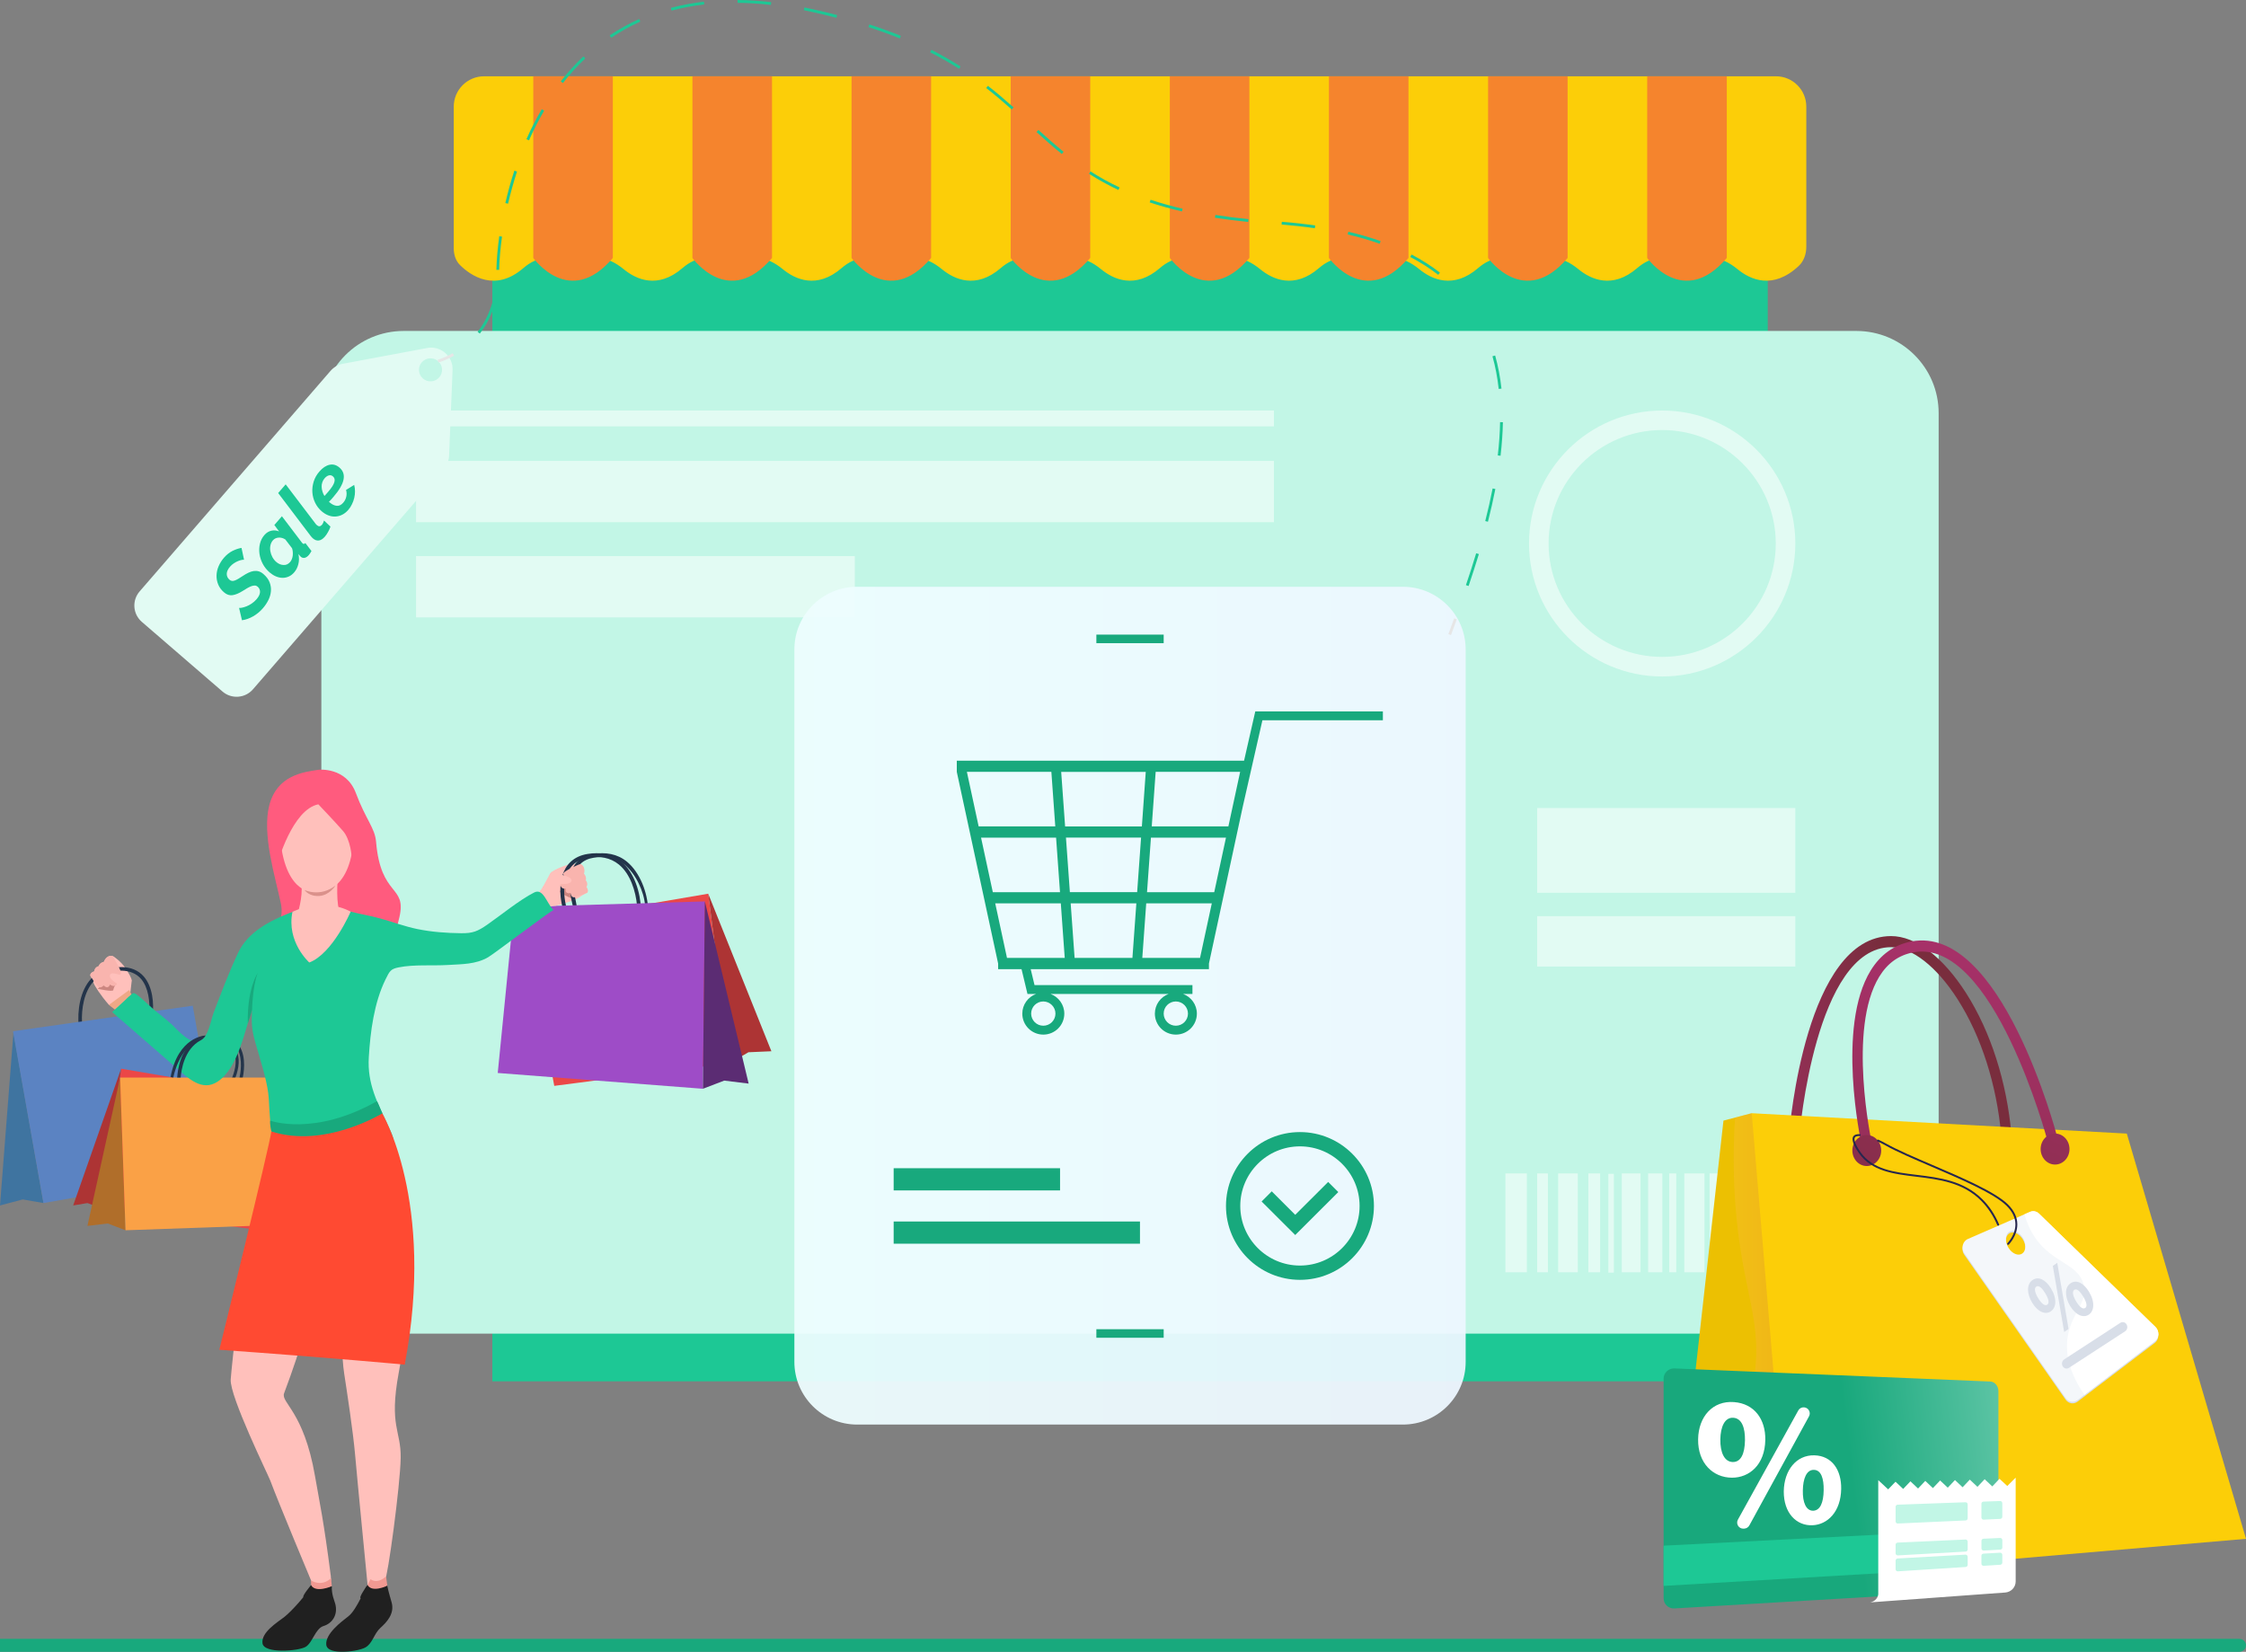 <svg width="518" height="381" viewBox="0 0 518 381" fill="none" xmlns="http://www.w3.org/2000/svg">
<rect x="0" y="0" width="518" height="381" fill="#808080" stroke="none"/>
<g clip-path="url(#clip0_984_6385)">
<path d="M407.7 35.763H113.549V318.606H407.7V35.763Z" fill="#1DC895"/>
<path d="M-3 379.5C-3 380.326 -2.298 381 -1.42 381H516.42C517.29 381 518 380.333 518 379.5C518 378.674 517.298 378 516.42 378H-1.42C-2.298 378 -3 378.674 -3 379.5Z" fill="#18A97D"/>
<path d="M428.137 307.608H93.102C82.616 307.608 74.114 299.116 74.114 288.653V95.301C74.114 84.828 82.616 76.336 93.102 76.336H428.137C438.623 76.336 447.116 84.828 447.116 95.301V288.653C447.125 299.116 438.623 307.608 428.137 307.608Z" fill="#C2F6E6"/>
<path d="M383.352 156.034C366.416 156.034 352.642 142.276 352.642 125.361C352.642 108.446 366.416 94.689 383.352 94.689C400.287 94.689 414.061 108.446 414.061 125.361C414.061 142.267 400.287 156.034 383.352 156.034ZM383.352 99.187C368.906 99.187 357.156 110.924 357.156 125.352C357.156 139.779 368.906 151.516 383.352 151.516C397.797 151.516 409.548 139.779 409.548 125.352C409.538 110.924 397.787 99.187 383.352 99.187Z" fill="#E2FBF3"/>
<path d="M293.81 106.309H95.952V120.445H293.81V106.309Z" fill="#E2FBF3"/>
<path d="M293.81 94.679H95.952V98.342H293.81V94.679Z" fill="#E2FBF3"/>
<path d="M197.148 128.266H95.952V142.403H197.148V128.266Z" fill="#E2FBF3"/>
<path opacity="0.95" d="M323.547 328.584H197.692C189.696 328.584 183.208 322.104 183.208 314.117V149.806C183.208 141.81 189.696 135.339 197.692 135.339H323.547C331.543 135.339 338.031 141.82 338.031 149.806V314.117C338.041 322.104 331.553 328.584 323.547 328.584Z" fill="url(#paint0_linear_984_6385)"/>
<path d="M299.812 295.201C290.405 295.201 282.75 287.555 282.75 278.16C282.75 268.765 290.405 261.118 299.812 261.118C309.218 261.118 316.874 268.765 316.874 278.16C316.874 287.555 309.218 295.201 299.812 295.201ZM299.812 264.412C292.224 264.412 286.047 270.581 286.047 278.16C286.047 285.738 292.224 291.907 299.812 291.907C307.399 291.907 313.566 285.738 313.566 278.16C313.566 270.581 307.399 264.412 299.812 264.412Z" fill="#18A97D"/>
<path d="M298.722 284.863L290.969 277.13L293.304 274.788L298.722 280.2L306.319 272.622L308.654 274.953L298.722 284.863Z" fill="#18A97D"/>
<path d="M352.146 270.659H347.195V293.452H352.146V270.659Z" fill="#E2FBF3"/>
<path d="M357 270.659H354.519V293.452H357V270.659Z" fill="#E2FBF3"/>
<path d="M363.887 270.659H359.364V293.452H363.887V270.659Z" fill="#E2FBF3"/>
<path d="M369.043 270.659H366.329V293.452H369.043V270.659Z" fill="#E2FBF3"/>
<path d="M372.204 270.747H370.939V293.54H372.204V270.747Z" fill="#E2FBF3"/>
<path d="M378.361 270.659H374.033V293.452H378.361V270.659Z" fill="#E2FBF3"/>
<path d="M383.391 270.659H380.112V293.452H383.391V270.659Z" fill="#E2FBF3"/>
<path d="M386.601 270.659H384.966V293.452H386.601V270.659Z" fill="#E2FBF3"/>
<path d="M393.108 270.659H388.459V293.452H393.108V270.659Z" fill="#E2FBF3"/>
<path d="M397.758 270.659H394.285V293.452H397.758V270.659Z" fill="#E2FBF3"/>
<path d="M400.988 270.659H399.256V293.452H400.988V270.659Z" fill="#E2FBF3"/>
<path d="M404.762 270.659H402.369V293.452H404.762V270.659Z" fill="#E2FBF3"/>
<path d="M414.061 270.766H406.464V293.559H414.061V270.766Z" fill="#E2FBF3"/>
<path d="M111.649 17.595C107.783 17.595 104.649 20.729 104.649 24.595V57.27C104.649 58.72 105.085 60.154 106.121 61.168C108.656 63.651 114.204 67.452 120.716 61.826C122.275 60.479 124.183 59.499 126.243 59.499H137.722C139.992 59.499 142.09 60.655 143.845 62.094C146.685 64.423 151.673 66.781 157.409 61.826C158.968 60.479 160.875 59.499 162.935 59.499H174.424C176.694 59.499 178.792 60.655 180.547 62.094C183.387 64.423 188.375 66.781 194.111 61.826C195.669 60.479 197.577 59.499 199.637 59.499H211.116C213.386 59.499 215.484 60.655 217.24 62.094C220.081 64.423 225.071 66.782 230.813 61.824C232.371 60.478 234.278 59.499 236.337 59.499H247.818C250.088 59.499 252.186 60.655 253.942 62.094C256.783 64.423 261.773 66.782 267.515 61.824C269.073 60.478 270.98 59.499 273.039 59.499H284.52C286.79 59.499 288.888 60.655 290.643 62.094C293.483 64.423 298.471 66.781 304.207 61.826C305.765 60.479 307.673 59.499 309.733 59.499H321.212C323.482 59.499 325.58 60.655 327.336 62.094C330.177 64.423 335.167 66.782 340.909 61.824C342.467 60.478 344.374 59.499 346.433 59.499H357.914C360.184 59.499 362.282 60.655 364.038 62.094C366.878 64.423 371.865 66.781 377.601 61.826C379.16 60.479 381.067 59.499 383.127 59.499H394.616C396.886 59.499 398.984 60.655 400.74 62.094C403.665 64.492 408.869 66.921 414.825 61.363C416.036 60.234 416.591 58.59 416.591 56.934V24.595C416.591 20.729 413.457 17.595 409.591 17.595H111.649Z" fill="#FCCE08"/>
<path d="M122.995 59.499C122.995 59.499 131.36 71.303 141.341 59.499V17.595H122.995V59.499Z" fill="#F5842D"/>
<path d="M159.697 59.499C159.697 59.499 168.062 71.303 178.052 59.499V17.595H159.697V59.499Z" fill="#F5842D"/>
<path d="M196.399 59.499C196.399 59.499 204.764 71.303 214.745 59.499V17.595H196.399V59.499Z" fill="#F5842D"/>
<path d="M233.1 59.499C233.1 59.499 241.466 71.303 251.447 59.499V17.595H233.1V59.499Z" fill="#F5842D"/>
<path d="M269.802 59.499C269.802 59.499 278.168 71.303 288.148 59.499V17.595H269.802V59.499Z" fill="#F5842D"/>
<path d="M306.495 59.499C306.495 59.499 314.86 71.303 324.841 59.499V17.595H306.495V59.499Z" fill="#F5842D"/>
<path d="M343.197 59.499C343.197 59.499 351.562 71.303 361.543 59.499V17.595H343.197V59.499Z" fill="#F5842D"/>
<path d="M379.898 17.595V59.499C379.898 59.499 388.264 71.303 398.254 59.499V17.595H379.898Z" fill="#F5842D"/>
<path d="M289.51 164.078L286.923 175.455H220.669V178.04L230.202 222.246V223.538H235.6L236.972 229.261H238.947C237.099 229.941 235.776 231.719 235.776 233.798C235.776 236.47 237.945 238.636 240.62 238.636C243.295 238.636 245.464 236.47 245.464 233.798C245.464 231.719 244.141 229.95 242.293 229.261H269.52C267.672 229.941 266.349 231.719 266.349 233.798C266.349 236.47 268.518 238.636 271.193 238.636C273.869 238.636 276.038 236.47 276.038 233.798C276.038 231.719 274.715 229.95 272.867 229.261H275.016V227.22H238.597L237.711 223.538H278.82V222.246L286.621 186.065L291.154 166.128H318.936V164.088H289.51V164.078ZM243.421 233.788C243.421 235.333 242.167 236.586 240.62 236.586C239.073 236.586 237.818 235.333 237.818 233.788C237.818 232.243 239.073 230.99 240.62 230.99C242.157 231 243.421 232.253 243.421 233.788ZM273.985 233.788C273.985 235.333 272.73 236.586 271.184 236.586C269.637 236.586 268.382 235.333 268.382 233.788C268.382 232.243 269.637 230.99 271.184 230.99C272.73 231 273.985 232.253 273.985 233.788ZM245.844 193.196H263.168L262.264 205.778H246.748L245.844 193.196ZM244.472 205.788H228.976L226.262 193.206H243.567L244.472 205.788ZM263.353 190.621H245.649L244.744 178.04H264.248L263.353 190.621ZM266.534 178.03H286.018L283.304 190.612H265.629L266.534 178.03ZM262.079 208.362L261.174 220.944H247.838L246.933 208.362H262.079ZM264.355 208.362H279.481L276.767 220.944H263.45L264.355 208.362ZM280.036 205.788H264.54L265.444 193.206H282.75L280.094 205.545L280.036 205.788ZM242.478 178.03L243.382 190.612H225.708L222.994 178.03H242.478ZM229.531 208.362H244.657L245.561 220.944H232.244L229.531 208.362Z" fill="#18A97D"/>
<path d="M268.382 306.588H252.857V308.56H268.382V306.588Z" fill="#18A97D"/>
<path d="M268.382 146.376H252.857V148.349H268.382V146.376Z" fill="#18A97D"/>
<path d="M244.482 269.454H206.107V274.575H244.482V269.454Z" fill="#18A97D"/>
<path d="M262.915 281.745H206.107V286.865H262.915V281.745Z" fill="#18A97D"/>
<path d="M414.061 186.376H354.519V205.924H414.061V186.376Z" fill="#E2FBF3"/>
<path d="M414.061 211.316H354.519V222.936H414.061V211.316Z" fill="#E2FBF3"/>
<path d="M125.125 204.709C125.125 204.709 126.652 201.853 126.905 201.425C127.148 200.998 128.394 200.386 129.882 199.812C131.37 199.239 133.637 199.123 133.86 199.288C134.084 199.443 134.386 199.502 134.619 200.162C134.862 200.823 134.619 201.522 134.619 201.522C134.619 201.522 135.242 202.232 134.979 203.067C134.979 203.067 135.65 203.699 135.193 204.602C135.193 204.602 135.835 205.273 135.446 205.894C135.446 205.894 134.201 206.507 133.812 206.866C133.413 207.226 130.748 208.323 128.014 208.974C128.024 208.974 125.242 208.722 125.125 204.709Z" fill="#FFC0BB"/>
<path d="M129.58 203.543C129.58 203.543 129.434 205.166 129.162 205.593C128.89 206.031 132.285 207.42 132.285 207.42C132.285 207.42 131.545 203.767 129.58 203.543Z" fill="#CC8680"/>
<path d="M168.364 245.185L127.829 250.46L120.952 213.376L163.335 206.137L168.364 245.185Z" fill="#EB4747"/>
<path d="M147.839 209.771C147.703 205.885 146.321 201.231 143.296 198.744C141.059 196.908 138.335 196.519 135.524 196.966C128.938 198.025 128.501 204.894 129.843 209.732L147.839 209.771ZM130.524 208.867C129.395 203.718 130.407 198.685 135.67 197.83C138.228 197.413 140.728 197.762 142.742 199.414C145.378 201.571 146.623 205.564 146.924 208.897L130.524 208.867Z" fill="#23344A"/>
<path d="M149.483 209.771C149.347 205.885 147.605 201.231 144.58 198.744C142.343 196.908 139.619 196.519 136.808 196.966C130.222 198.025 130.971 204.894 132.314 209.732L149.483 209.771ZM132.995 208.867C131.866 203.718 131.681 198.685 136.944 197.83C139.502 197.413 142.002 197.762 144.016 199.414C146.642 201.571 148.5 205.564 148.792 208.897L132.995 208.867Z" fill="#23344A"/>
<path d="M162.109 251.131L114.794 247.487L118.598 209.208L162.566 207.915L162.109 251.131Z" fill="#9E4CC7"/>
<path d="M29.951 229.941C29.951 229.941 30.34 226.725 30.379 226.229C30.418 225.734 29.756 224.529 28.871 223.208C27.986 221.886 26.196 220.497 25.924 220.497C25.651 220.497 25.369 220.371 24.795 220.779C24.221 221.187 23.978 221.867 23.978 221.867C23.978 221.867 23.025 222.061 22.762 222.897C22.762 222.897 21.897 223.072 21.751 224.073C21.751 224.073 20.856 224.257 20.817 224.995C20.817 224.995 21.478 226.21 21.595 226.725C21.712 227.25 23.268 229.678 25.126 231.777C25.126 231.777 27.548 233.166 29.951 229.941Z" fill="#FFC0BB"/>
<path d="M35.175 234.381C35.564 231.408 35.184 227.59 33.19 225.268C31.877 223.742 30.087 223.101 28.113 223.062C25.389 222.994 22.86 223.752 21.002 225.763C18.463 228.513 17.782 233.118 18.161 236.79L35.175 234.381ZM18.91 235.838C18.755 232.632 19.397 228.717 21.605 226.327C23.278 224.519 25.593 223.83 28.083 223.888C29.834 223.927 31.41 224.49 32.538 225.802C34.221 227.755 34.63 231.097 34.406 233.642L18.91 235.838Z" fill="#23344A"/>
<path d="M0 278.043L3.103 238.15L10.029 277.489L5.243 276.654L0 278.043Z" fill="#3F74A0"/>
<path d="M10.029 277.489L51.196 270.261L44.455 231.971L2.996 237.859L10.029 277.489Z" fill="#5B83C2"/>
<path d="M54.075 242.95C54.746 244.903 54.114 247.371 53.258 249.226L53.997 249.275C54.873 247.293 55.447 244.796 54.727 242.727L54.075 242.95Z" fill="#23344A"/>
<path d="M23.745 279.015L57.48 283.406L63.219 252.52L27.947 246.496L23.745 279.015Z" fill="#EB4747"/>
<path d="M16.877 278.043L27.928 246.525L23.745 278.82L20.165 277.489L16.877 278.043Z" fill="#AD3434"/>
<path d="M54.834 242.066C56.031 244.437 55.447 247.652 55.233 248.595L55.923 248.847C56.147 247.895 56.945 243.951 55.184 241.211L54.834 242.066Z" fill="#23344A"/>
<path d="M20.165 282.765L27.665 248.711L28.949 283.766L24.854 282.201L20.165 282.765Z" fill="#B06E2A"/>
<path d="M25.126 231.777C25.126 231.777 27.655 234.021 28.949 234.06C30.253 234.099 30.914 230.533 30.914 230.533L29.795 228.347L25.126 231.777Z" fill="#EEA886"/>
<path d="M123.413 206.73C123.413 206.73 124.678 205.535 125.232 204.505C125.787 203.475 128.306 208.916 128.306 208.916C128.306 208.916 125.174 209.042 123.792 210.014C122.411 210.986 123.413 206.73 123.413 206.73Z" fill="#FFC0BB"/>
<path d="M133.462 199.424C133.462 199.424 129.726 200.969 129.901 201.6C130.076 202.232 130.524 202.358 130.524 202.358L129.279 203.689C129.279 203.689 128.948 205.04 130.514 205.001C130.514 205.001 130.076 206.225 131.584 206.011C131.584 206.011 131.662 206.953 132.372 206.973C133.092 206.992 135.446 205.904 135.446 205.904C135.446 205.904 135.845 205.448 135.251 204.612C135.251 204.612 135.738 203.776 135.096 203.048C135.096 203.048 135.378 202.319 134.687 201.532C134.687 201.532 135.193 199.851 133.851 199.298C133.86 199.288 133.617 199.356 133.462 199.424Z" fill="#F9B4AE"/>
<path d="M127.022 201.357C127.022 201.357 129.785 201.581 131.244 202.368C131.574 202.543 131.856 202.776 131.818 203.145C131.779 203.514 131.185 203.932 129.989 203.893C128.783 203.854 127.216 204.359 127.216 204.359C127.216 204.359 125.981 203.971 127.022 201.357Z" fill="#FFC0BB"/>
<path d="M26.974 226.433C26.974 226.433 26.167 227.842 26.138 228.357C26.109 228.872 22.529 228.066 22.529 228.066C22.529 228.066 25.233 225.491 26.974 226.433Z" fill="#CC8680"/>
<path d="M26.167 220.837C26.167 220.837 28.326 224.247 27.821 224.655C27.315 225.073 26.877 224.918 26.877 224.918L27.13 226.725C27.13 226.725 26.624 228.017 25.36 227.084C25.36 227.084 25.009 228.338 23.901 227.298C23.901 227.298 23.297 228.027 22.704 227.628C22.101 227.24 20.807 224.986 20.807 224.986C20.807 224.986 20.749 224.383 21.712 224.034C21.712 224.034 21.79 223.062 22.743 222.839C22.743 222.839 22.928 222.071 23.949 221.838C23.949 221.838 24.504 220.167 25.924 220.497C25.924 220.497 26.079 220.691 26.167 220.837Z" fill="#F9B4AE"/>
<path d="M30.321 226.123C30.321 226.123 27.928 224.714 26.294 224.529C25.924 224.481 25.554 224.51 25.379 224.84C25.194 225.161 25.447 225.841 26.449 226.501C27.451 227.162 28.443 228.474 28.443 228.474C28.443 228.474 29.669 228.853 30.321 226.123Z" fill="#FFC0BB"/>
<path d="M73.55 177.544C73.55 177.544 79.824 176.883 82.081 182.936C84.338 188.989 86.468 190.962 86.731 194.139C87.81 206.992 93.822 204.087 92.129 211.491C90.437 218.904 89.269 220.021 89.269 220.021L74.902 217.213L60.349 217.262C60.349 217.262 66.04 214.425 64.775 208.372C63.511 202.319 60.349 192.409 62.13 185.657C63.919 178.904 69.805 178.069 73.55 177.544Z" fill="#FF5B7E"/>
<path d="M28.949 283.766L65.35 282.493L66.011 248.546H27.704L28.949 283.766Z" fill="#FAA146"/>
<path d="M177.907 242.474L163.335 206.137L168.364 245.185L172.615 242.707L177.907 242.474Z" fill="#AD3434"/>
<path d="M172.663 249.936L162.566 207.915L162.109 251.131L167.031 249.246L172.663 249.936Z" fill="#5B2C73"/>
<path d="M63.19 263.79C63.19 263.79 57.908 282.182 56.984 286.884C56.06 291.577 53.482 314.312 53.209 318.178C52.937 322.045 61.838 340.175 62.324 341.477C64.202 346.539 71.886 364.891 71.886 364.891C71.886 364.891 76.847 367.835 76.293 363.522C74.61 350.415 73.812 347.18 72.635 340.379C70.048 325.485 64.707 323.532 65.525 321.356C73.793 299.388 75.456 284.485 76.565 283.202C77.674 281.91 77.82 283.863 78.472 286.709C79.114 289.566 78.209 309.201 79.376 316.789C80.009 320.918 81.429 330.168 81.896 335.511C82.353 340.855 84.775 365.562 84.775 365.562C84.775 365.562 85.096 366.485 88.783 364.445C89.396 364.104 92.314 342.604 92.411 336.259C92.509 329.905 89.688 329.002 91.945 316.702C96.779 290.343 96.108 285.806 90.476 266.86C76.663 220.507 63.19 263.79 63.19 263.79Z" fill="#FFC0BB"/>
<path d="M127.664 209.927C127.44 209.703 114.036 219.953 112.567 220.798C109.688 222.46 106.555 222.372 103.306 222.576C99.658 222.8 95.514 222.411 91.935 223.13C90.077 223.499 89.863 223.985 88.89 225.957C86.264 231.32 85.408 237.995 85.057 243.892C84.688 250.042 87.052 254.317 89.542 259.748C90.388 261.594 91.575 263.499 89.941 265.18C88.472 266.695 85.583 267.006 83.647 267.259C78.9 267.88 71.624 268.259 67.052 266.375C61.459 264.072 62.46 257.038 61.857 252.122C61.459 248.838 59.873 243.912 58.959 240.725C58.064 237.587 57.957 236.266 58.132 232.914C56.39 237.859 54.912 246.321 50.223 249.46C46.585 251.888 43.346 248.634 40.729 246.36C35.778 242.056 30.817 237.742 25.866 233.438C26.916 232.467 27.976 231.495 29.037 230.514C29.387 230.193 29.406 230.106 29.795 229.795C30.72 229.057 30.613 228.785 31.576 229.436C32.218 229.873 33.93 231.456 34.474 231.962C36.274 233.633 37.84 234.643 39.64 236.314C41.196 237.762 43.871 241.133 46.274 239.958C48.112 239.054 48.618 235.314 49.25 233.642C51.011 228.998 52.782 224.325 54.883 219.827C57.13 215.008 62.091 212.453 66.906 210.529C71.079 208.867 76.663 209.198 80.894 210.276C83.861 211.034 84.921 211.073 87.878 211.899C90.699 212.686 93.345 213.686 96.205 214.279C99.542 214.969 102.956 215.212 106.351 215.251C109.026 215.28 110.135 214.833 112.392 213.269C115.417 211.17 119.853 207.546 123.18 205.865C125.3 204.777 126.03 208.255 127.664 209.927Z" fill="#1DC895"/>
<path d="M77.879 202.679C77.879 202.679 77.373 208.935 78.579 210.801C79.785 212.676 77.548 215.212 72.937 214.347C68.326 213.473 68.598 210.869 68.598 210.869C68.598 210.869 69.892 207.012 69.513 203.922C69.143 200.833 77.879 202.679 77.879 202.679Z" fill="#FFC0BB"/>
<path d="M80.875 210.276C80.875 210.276 76.721 219.972 71.332 222.003C71.332 222.003 66.021 217.291 67.451 210.315C67.46 210.315 74.308 206.808 80.875 210.276Z" fill="#FFC0BB"/>
<path d="M74.377 181.09C74.377 181.09 82.684 182.285 81.468 194.537C80.252 206.779 72.918 205.807 72.431 205.797C71.945 205.788 65.077 206.05 64.484 191.107C64.484 191.107 64.211 180.051 74.377 181.09Z" fill="#FFC0BB"/>
<path d="M73.423 185.521C73.423 185.521 77.305 189.592 79.104 191.661C80.904 193.73 81.118 197.714 81.118 197.714C81.118 197.714 84.153 194.012 82.888 189.698C81.614 185.385 78.618 176.99 71.011 179.575C63.404 182.159 63.122 193.497 64.017 199.132C64.007 199.113 67.421 186.696 73.423 185.521Z" fill="#FF5B7E"/>
<path d="M70.233 205.273C70.233 205.273 73.783 207.051 77.382 204.243C77.382 204.243 76.001 206.536 73.589 206.662C71.176 206.788 70.233 205.273 70.233 205.273Z" fill="#DA918B"/>
<path d="M47.422 238.821C47.062 239.579 46.264 239.958 46.264 239.958C42.47 242.008 41.809 246.836 41.673 248.546L40.865 248.537C41.527 239.637 47.422 238.821 47.422 238.821Z" fill="#23344A"/>
<path d="M47.198 238.869C47.198 238.869 41.07 239.161 39.338 248.439L39.97 248.537C39.97 248.537 41.167 241.697 46.069 239.86C46.06 239.86 46.741 239.569 47.198 238.869Z" fill="#23344A"/>
<path d="M88 256.5C88 256.5 100.5 277 93.345 314.759C93.345 314.759 76.244 313.155 50.583 311.329C50.583 311.329 62.256 263.984 62.577 260.973C67.5 261.5 88 256.5 88 256.5Z" fill="#FF4A32"/>
<path d="M71.74 364.542C71.74 364.542 74.133 366.135 76.351 364.007L76.526 365.853C76.526 365.853 72.742 369.254 71.74 365.601V364.542Z" fill="#F29992"/>
<path d="M85.456 364.24C85.456 364.24 86.886 365.533 89.046 363.599L89.328 365.756C89.328 365.756 85.641 369.516 84.639 365.863L85.456 364.24Z" fill="#F29992"/>
<path d="M71.74 365.61C71.74 365.61 69.766 367.962 69.96 368.34C70.155 368.729 74.454 369.594 75.106 368.681C75.758 367.767 76.526 365.863 76.526 365.863C76.526 365.863 72.772 367.524 71.74 365.61Z" fill="#202020"/>
<path d="M84.756 365.562C84.756 365.562 82.917 368.146 83.112 368.535C83.306 368.923 87.12 369.536 87.771 368.622C88.423 367.709 89.328 365.756 89.328 365.756C89.328 365.756 85.787 367.476 84.756 365.562Z" fill="#202020"/>
<path d="M62.324 258.476C62.324 258.476 72.402 262.207 86.954 253.987C86.954 253.987 87.538 255.172 88.19 256.795C88.19 256.795 74.921 264.975 62.587 260.973C62.577 260.973 62.159 259.107 62.324 258.476Z" fill="#18A97D"/>
<path d="M59.416 224.471C58.258 227.473 58.132 232.914 58.132 232.914C58.132 232.914 57.752 234.332 57.149 236.032C56.984 227.949 59.416 224.471 59.416 224.471Z" fill="#18A97D"/>
<path d="M74.629 375.044C72.694 375.627 72.12 378.901 70.476 379.863C68.832 380.825 60.816 381.505 60.534 378.999C60.242 376.492 63.9 374.248 65.534 372.994C67.178 371.741 70.865 367.622 71.614 365.98C71.614 365.98 72.275 367.029 74.24 366.708C76.205 366.388 76.526 365.863 76.526 365.863C76.449 367.806 77.129 369.186 77.324 369.934C78.005 372.538 76.556 374.461 74.629 375.044Z" fill="#202020"/>
<path d="M87.723 375.491C86.234 376.851 85.952 379.008 84.308 379.97C83.832 380.252 82.898 380.534 81.799 380.728C79.795 381.087 77.246 381.165 76.001 380.436C75.573 380.194 75.301 379.854 75.252 379.397C74.96 376.89 78.686 374.082 80.32 372.829C81.332 372.062 82.373 370.264 83.209 368.613C83.734 367.583 84.162 366.611 84.454 365.98C84.464 365.989 84.552 366.164 84.795 366.329C85.135 366.572 85.767 366.815 86.896 366.63C88.472 366.368 89.075 365.96 89.25 365.805C89.26 365.795 89.269 365.785 89.279 365.785C89.289 365.776 89.299 365.766 89.299 365.766L89.308 365.756C89.308 365.756 89.308 365.756 89.308 365.746C89.629 367.311 90.145 368.914 90.34 369.672C91.03 372.275 89.133 374.209 87.723 375.491Z" fill="#202020"/>
<path d="M98.501 80.271L79.085 83.904C77.976 84.109 76.974 84.692 76.235 85.537L32.198 136.418C30.398 138.497 30.632 141.635 32.704 143.432L51.313 159.502C53.394 161.3 56.536 161.066 58.336 158.997L102.372 108.116C103.112 107.261 103.54 106.192 103.579 105.065L104.376 85.362C104.522 82.165 101.643 79.678 98.501 80.271ZM101.302 87.043C100.339 88.15 98.656 88.277 97.547 87.315C96.439 86.353 96.312 84.672 97.275 83.564C98.238 82.457 99.921 82.331 101.03 83.292C102.139 84.245 102.265 85.925 101.302 87.043Z" fill="#E2FBF3"/>
<path d="M60.641 140.285C59.99 141.042 59.241 141.664 58.394 142.15C57.548 142.636 56.682 142.947 55.807 143.063L55.136 140.217C55.272 140.246 55.486 140.226 55.797 140.168C56.108 140.11 56.449 140.003 56.838 139.857C57.227 139.711 57.616 139.498 58.025 139.226C58.433 138.954 58.813 138.623 59.153 138.235C59.678 137.632 59.941 137.078 59.97 136.573C59.99 136.078 59.805 135.65 59.416 135.31C59.221 135.145 59.007 135.058 58.764 135.058C58.521 135.048 58.258 135.106 57.976 135.203C57.694 135.31 57.383 135.456 57.042 135.65C56.702 135.844 56.342 136.068 55.962 136.311C55.077 136.865 54.289 137.185 53.608 137.282C52.918 137.37 52.276 137.156 51.663 136.622C51.04 136.087 50.593 135.475 50.321 134.805C50.048 134.135 49.922 133.435 49.941 132.726C49.961 132.017 50.116 131.307 50.418 130.608C50.719 129.908 51.118 129.267 51.634 128.665C52.246 127.955 52.918 127.421 53.638 127.062C54.357 126.712 55.048 126.479 55.7 126.372L56.283 129.112C56.176 129.092 56.001 129.102 55.748 129.15C55.495 129.199 55.213 129.286 54.902 129.413C54.591 129.539 54.27 129.704 53.949 129.918C53.628 130.132 53.336 130.384 53.073 130.685C52.548 131.288 52.295 131.851 52.295 132.386C52.295 132.91 52.509 133.367 52.947 133.736C53.122 133.882 53.307 133.969 53.501 133.989C53.706 134.018 53.92 133.979 54.163 133.892C54.406 133.804 54.669 133.668 54.961 133.503C55.252 133.328 55.583 133.124 55.943 132.881C56.4 132.57 56.848 132.318 57.266 132.114C57.694 131.91 58.102 131.774 58.492 131.715C58.89 131.657 59.279 131.676 59.659 131.783C60.038 131.89 60.418 132.104 60.787 132.434C61.459 133.017 61.925 133.649 62.188 134.329C62.441 135.009 62.548 135.689 62.48 136.379C62.422 137.069 62.227 137.749 61.896 138.409C61.556 139.09 61.138 139.711 60.641 140.285Z" fill="#1DC895"/>
<path d="M67.85 132.017C67.47 132.463 67.042 132.784 66.575 132.988C66.108 133.192 65.622 133.289 65.126 133.28C64.63 133.27 64.124 133.153 63.618 132.94C63.112 132.726 62.636 132.415 62.178 132.026C61.527 131.463 61.001 130.802 60.602 130.054C60.204 129.306 59.961 128.529 59.844 127.742C59.737 126.955 59.766 126.177 59.951 125.42C60.136 124.662 60.466 124.001 60.962 123.428C61.429 122.884 61.974 122.544 62.587 122.408C63.2 122.272 63.793 122.33 64.367 122.573L63.268 121.096L65.019 119.075L69.552 125.05C69.639 125.177 69.717 125.274 69.785 125.332C69.999 125.517 70.213 125.488 70.427 125.254L71.838 127.1C71.711 127.304 71.595 127.489 71.507 127.644C71.41 127.8 71.312 127.926 71.225 128.023C70.923 128.373 70.602 128.587 70.272 128.665C69.941 128.742 69.63 128.645 69.328 128.383C69.211 128.276 69.046 128.082 68.832 127.8C69.007 128.616 68.997 129.393 68.803 130.132C68.628 130.86 68.307 131.492 67.85 132.017ZM66.916 129.626C67.061 129.461 67.188 129.248 67.295 128.995C67.402 128.742 67.47 128.47 67.509 128.189C67.548 127.907 67.548 127.615 67.528 127.314C67.509 127.013 67.451 126.721 67.353 126.449L65.807 124.429C65.311 124.108 64.795 123.962 64.25 124.001C63.706 124.04 63.268 124.254 62.937 124.633C62.655 124.953 62.47 125.342 62.373 125.779C62.276 126.226 62.266 126.683 62.353 127.139C62.431 127.606 62.587 128.053 62.82 128.49C63.054 128.927 63.346 129.296 63.706 129.607C64.231 130.064 64.785 130.297 65.388 130.316C65.982 130.355 66.488 130.122 66.916 129.626Z" fill="#1DC895"/>
<path d="M74.921 123.787C74.474 124.302 74.017 124.594 73.55 124.662C73.083 124.73 72.616 124.574 72.178 124.186C72.091 124.108 72.003 124.021 71.915 123.933C71.838 123.846 71.75 123.739 71.653 123.622L64.153 113.722L65.885 111.72L72.811 120.844C72.849 120.902 72.898 120.95 72.947 120.999C72.995 121.048 73.044 121.096 73.093 121.135C73.501 121.494 73.89 121.465 74.25 121.048C74.347 120.941 74.435 120.795 74.522 120.61C74.61 120.426 74.678 120.251 74.727 120.066L76.215 121.456C76.089 121.864 75.914 122.272 75.661 122.699C75.427 123.136 75.174 123.496 74.921 123.787Z" fill="#1DC895"/>
<path d="M80.34 117.589C79.902 118.094 79.435 118.473 78.919 118.725C78.413 118.978 77.888 119.114 77.344 119.143C76.799 119.172 76.264 119.075 75.729 118.871C75.194 118.667 74.688 118.356 74.201 117.939C73.55 117.375 73.034 116.705 72.674 115.947C72.305 115.179 72.1 114.383 72.042 113.557C71.984 112.731 72.091 111.895 72.353 111.06C72.616 110.224 73.054 109.457 73.666 108.757C74.406 107.902 75.184 107.387 76.001 107.203C76.818 107.018 77.587 107.242 78.297 107.854C79.999 109.321 79.532 111.575 76.906 114.606C76.75 114.791 76.585 114.975 76.419 115.17C76.254 115.364 76.069 115.548 75.865 115.743L76.059 115.908C76.594 116.365 77.129 116.617 77.674 116.666C78.219 116.714 78.715 116.471 79.162 115.947C79.513 115.548 79.746 115.082 79.863 114.557C79.98 114.033 79.96 113.518 79.805 113.013L81.682 111.847C81.808 112.303 81.876 112.799 81.876 113.314C81.876 113.829 81.828 114.334 81.701 114.839C81.585 115.344 81.41 115.83 81.176 116.297C80.962 116.763 80.68 117.2 80.34 117.589ZM74.873 110.312C74.62 110.603 74.435 110.924 74.328 111.264C74.211 111.604 74.163 111.954 74.182 112.303C74.192 112.653 74.26 113.013 74.367 113.372C74.474 113.732 74.629 114.072 74.824 114.402C74.97 114.247 75.116 114.101 75.242 113.945C75.369 113.8 75.505 113.634 75.651 113.479C76.069 112.993 76.4 112.566 76.643 112.187C76.886 111.808 77.042 111.468 77.12 111.176C77.198 110.885 77.207 110.632 77.149 110.428C77.091 110.224 76.974 110.04 76.789 109.884C76.497 109.632 76.186 109.554 75.846 109.651C75.505 109.738 75.184 109.962 74.873 110.312Z" fill="#1DC895"/>
<path d="M101.108 83.603L100.942 82.981C100.962 82.981 102.45 82.583 104.405 81.466L104.726 82.029C102.693 83.186 101.176 83.584 101.108 83.603Z" fill="#E6E6E6"/>
<path d="M338.702 135.164L338.09 134.96C338.975 132.357 339.743 129.957 340.453 127.615L341.076 127.8C340.356 130.151 339.588 132.561 338.702 135.164ZM343.167 120.338L342.545 120.183C343.206 117.598 343.78 115.063 344.247 112.663L344.879 112.789C344.403 115.189 343.829 117.734 343.167 120.338ZM346.076 105.124L345.434 105.046C345.745 102.393 345.93 99.809 345.969 97.371L346.621 97.38C346.572 99.848 346.387 102.452 346.076 105.124ZM345.648 89.705C345.356 87.072 344.879 84.536 344.208 82.175L344.831 82C345.502 84.39 345.998 86.965 346.29 89.637L345.648 89.705ZM110.66 76.938L110.154 76.54C111.691 74.578 112.829 72.304 113.549 69.788L114.172 69.963C113.433 72.566 112.246 74.908 110.66 76.938ZM341.426 75.054C340.249 72.78 338.829 70.643 337.204 68.69L337.701 68.272C339.364 70.254 340.804 72.43 342 74.752L341.426 75.054ZM331.699 63.395C329.753 61.889 327.584 60.499 325.249 59.275L325.551 58.702C327.924 59.946 330.133 61.355 332.097 62.889L331.699 63.395ZM115.125 62.248L114.483 62.239C114.532 59.916 114.765 57.235 115.145 54.486L115.787 54.573C115.407 57.293 115.174 59.946 115.125 62.248ZM318.207 56.225C315.901 55.408 313.421 54.68 310.823 54.077L310.969 53.446C313.586 54.058 316.096 54.796 318.421 55.612L318.207 56.225ZM303.246 52.649C300.804 52.29 298.226 52.008 295.58 51.794L295.629 51.153C298.294 51.357 300.882 51.648 303.333 52.008L303.246 52.649ZM287.876 51.192C285.211 50.929 282.633 50.599 280.201 50.22L280.298 49.579C282.721 49.958 285.289 50.279 287.935 50.541L287.876 51.192ZM272.604 48.763C269.997 48.161 267.487 47.461 265.153 46.684L265.357 46.072C267.672 46.839 270.162 47.539 272.75 48.141L272.604 48.763ZM117.178 46.985L116.545 46.839C117.129 44.294 117.829 41.777 118.627 39.358L119.24 39.562C118.462 41.962 117.761 44.459 117.178 46.985ZM257.945 43.818C255.581 42.71 253.363 41.486 251.155 40.077L251.505 39.533C253.684 40.922 255.873 42.137 258.217 43.235L257.945 43.818ZM244.89 35.52C242.75 33.791 240.737 31.984 239.054 30.449L239.491 29.973C241.174 31.498 243.178 33.296 245.299 35.015L244.89 35.52ZM122.003 32.373L121.409 32.11C122.479 29.691 123.666 27.369 124.95 25.193L125.504 25.523C124.24 27.67 123.063 29.973 122.003 32.373ZM233.344 25.251C231.174 23.318 229.297 21.744 227.449 20.306L227.848 19.8C229.715 21.248 231.593 22.832 233.772 24.775L233.344 25.251ZM129.823 19.159L129.318 18.761C130.942 16.682 132.703 14.748 134.541 13.009L134.989 13.476C133.16 15.205 131.419 17.109 129.823 19.159ZM221.184 15.866C219.054 14.505 216.817 13.223 214.521 12.057L214.813 11.484C217.128 12.669 219.385 13.961 221.535 15.331L221.184 15.866ZM207.527 8.87C205.241 7.938 202.809 7.054 200.299 6.247L200.504 5.635C203.023 6.451 205.474 7.345 207.78 8.278L207.527 8.87ZM140.971 8.696L140.611 8.161C142.761 6.723 145.047 5.45 147.411 4.391L147.673 4.984C145.339 6.033 143.082 7.277 140.971 8.696ZM192.906 4.1C190.932 3.585 188.86 3.09 186.739 2.633C186.292 2.536 185.844 2.439 185.397 2.351L185.523 1.72C185.971 1.807 186.418 1.904 186.875 2.001C188.996 2.458 191.078 2.954 193.062 3.468L192.906 4.1ZM154.891 2.439L154.726 1.817C157.168 1.176 159.736 0.69 162.352 0.389L162.42 1.03C159.843 1.331 157.304 1.797 154.891 2.439ZM177.79 1.137C175.163 0.836 172.586 0.67 170.105 0.651L170.115 0C172.615 0.019 175.222 0.194 177.868 0.495L177.79 1.137Z" fill="#1DC895"/>
<path d="M334.646 146.483L334.043 146.26C334.481 145.084 334.928 143.87 335.376 142.626L335.979 142.849C335.531 144.093 335.084 145.308 334.646 146.483Z" fill="#E6E6E6"/>
<path d="M462.855 263.071C462.816 263.071 462.777 263.081 462.738 263.081C462.135 263.081 461.61 262.585 461.551 261.925C460.51 250.179 456.94 239.025 451.503 230.514C446.688 222.965 440.948 218.467 436.162 218.467C436.153 218.467 436.153 218.467 436.143 218.467C418.692 218.505 415.044 261.478 415.005 261.915C414.947 262.615 414.373 263.139 413.711 263.081C413.06 263.023 412.573 262.401 412.622 261.701C412.768 259.836 416.503 215.96 436.123 215.911C436.133 215.911 436.133 215.911 436.143 215.911C441.804 215.911 448.108 220.701 453.448 229.066C459.11 237.937 462.825 249.518 463.905 261.682C463.993 262.381 463.516 263.003 462.855 263.071Z" fill="url(#paint1_linear_984_6385)"/>
<path d="M390.044 351.532L413.011 364.007L426.931 318.188L403.993 256.766L397.486 258.476L387.622 346.694C387.408 348.686 388.371 350.619 390.044 351.532Z" fill="#ECC002"/>
<path opacity="0.3" d="M426.931 318.188L403.993 256.766L400.161 257.776C399.626 265.976 399.859 272.729 400.219 277.645C401.756 298.563 406.863 304.382 404.392 318.965C402.34 331.1 397.846 332.742 398.235 340.903C398.663 349.793 404.441 357.235 411.309 363.094L413.001 364.017L426.931 318.188Z" fill="url(#paint2_linear_984_6385)"/>
<path d="M404.003 256.766L490.51 261.468L518 354.933L413.021 364.007L404.003 256.766Z" fill="#FCCE08"/>
<path d="M430.53 265.18C429.985 265.18 429.499 264.781 429.373 264.189C429.129 263.071 423.497 236.771 431.435 223.859C433.711 220.157 436.882 217.903 440.88 217.145C461.396 213.269 474.022 260.526 474.547 262.547C474.722 263.227 474.353 263.936 473.72 264.12C473.088 264.315 472.427 263.916 472.251 263.236C472.125 262.77 459.693 216.183 441.289 219.662C437.923 220.303 435.345 222.129 433.419 225.268C426.046 237.266 431.629 263.343 431.688 263.606C431.834 264.295 431.445 264.975 430.803 265.141C430.715 265.17 430.627 265.18 430.53 265.18Z" fill="url(#paint3_linear_984_6385)"/>
<path d="M430.54 268.949C432.377 268.949 433.867 267.348 433.867 265.374C433.867 263.399 432.377 261.798 430.54 261.798C428.703 261.798 427.213 263.399 427.213 265.374C427.213 267.348 428.703 268.949 430.54 268.949Z" fill="url(#paint4_linear_984_6385)"/>
<path d="M473.964 268.609C475.801 268.609 477.29 267.008 477.29 265.034C477.29 263.059 475.801 261.458 473.964 261.458C472.126 261.458 470.637 263.059 470.637 265.034C470.637 267.008 472.126 268.609 473.964 268.609Z" fill="url(#paint5_linear_984_6385)"/>
<path d="M497.125 306.442L470.267 280.287C469.703 279.734 468.886 279.578 468.185 279.889L453.857 286.136C452.651 286.661 452.232 288.274 453.01 289.391L476.405 322.842C477.047 323.765 478.263 323.969 479.148 323.299L496.95 309.755C497.981 308.968 498.068 307.355 497.125 306.442ZM466.415 289.478C465.51 290.129 464.08 289.556 463.234 288.196C462.388 286.836 462.417 285.194 463.322 284.543C464.226 283.892 465.656 284.465 466.503 285.825C467.349 287.186 467.32 288.827 466.415 289.478Z" fill="#D8DEE8"/>
<path d="M497.125 306.082L470.267 279.928C469.703 279.374 468.886 279.219 468.185 279.53L453.857 285.777C452.651 286.301 452.232 287.914 453.01 289.031L476.405 322.483C477.047 323.406 478.263 323.61 479.148 322.939L496.95 309.396C497.981 308.618 498.068 306.996 497.125 306.082ZM466.415 289.119C465.51 289.77 464.08 289.197 463.234 287.836C462.388 286.476 462.417 284.834 463.322 284.183C464.226 283.532 465.656 284.106 466.503 285.466C467.349 286.826 467.32 288.468 466.415 289.119Z" fill="#F4F7FA"/>
<path d="M460.831 282.697C460.744 282.697 460.666 282.648 460.627 282.561C459.693 280.375 458.438 278.48 456.901 276.935C452.67 272.709 447.203 272.048 441.921 271.407C436.659 270.766 431.697 270.164 428.731 265.986C427.982 264.927 426.814 263.013 427.437 262.1C427.69 261.73 428.186 261.565 428.925 261.594C429.042 261.604 429.139 261.701 429.139 261.828C429.129 261.954 429.032 262.041 428.906 262.041C428.507 262.022 428.001 262.061 427.806 262.352C427.476 262.838 427.982 264.169 429.091 265.743C431.941 269.765 436.814 270.358 441.979 270.98C447.339 271.631 452.884 272.301 457.222 276.634C458.808 278.218 460.092 280.151 461.045 282.396C461.094 282.512 461.045 282.639 460.929 282.687C460.89 282.697 460.861 282.697 460.831 282.697Z" fill="#26264F"/>
<path d="M463.127 287.127C463.069 287.127 463.01 287.108 462.971 287.059C462.884 286.972 462.884 286.836 462.971 286.748C462.991 286.729 464.829 284.873 464.82 282.396C464.81 280.87 464.119 279.423 462.757 278.092C459.868 275.255 452.203 271.98 445.442 269.075C441.318 267.307 437.417 265.636 434.859 264.198C434.275 263.868 433.662 263.557 433.03 263.275C432.923 263.227 432.874 263.091 432.923 262.984C432.972 262.877 433.108 262.828 433.215 262.877C433.857 263.168 434.48 263.479 435.073 263.819C437.612 265.248 441.503 266.909 445.618 268.677C452.417 271.592 460.121 274.885 463.069 277.781C464.518 279.199 465.257 280.763 465.257 282.405C465.267 285.067 463.361 286.991 463.283 287.069C463.244 287.108 463.185 287.127 463.127 287.127Z" fill="#26264F"/>
<path d="M497.125 306.082L470.267 279.928C469.703 279.374 468.886 279.219 468.185 279.53L466.911 280.083C467.242 281.298 467.748 282.668 468.506 284.067C472.475 291.334 478.983 291.023 480.491 296.066C481.823 300.535 477.349 302.935 476.765 309.201C476.473 312.33 477.144 316.498 480.744 321.734L496.95 309.405C497.981 308.618 498.068 306.996 497.125 306.082Z" fill="white"/>
<path d="M473.03 297.183C474.499 299.612 474.197 301.633 473.02 302.449C471.785 303.314 470.014 302.663 468.691 300.486C467.436 298.417 467.368 296.221 468.75 295.259C470.15 294.278 471.823 295.201 473.03 297.183ZM470.063 299.427C470.802 300.642 471.619 301.322 472.164 300.933C472.699 300.564 472.485 299.592 471.697 298.291C470.987 297.115 470.209 296.357 469.625 296.765C469.051 297.154 469.353 298.261 470.063 299.427ZM476.065 307.229L473.448 291.985L474.469 291.276L477.076 306.529L476.065 307.229ZM481.784 297.941C483.253 300.37 482.952 302.391 481.775 303.207C480.549 304.062 478.779 303.411 477.446 301.244C476.191 299.175 476.123 296.979 477.504 296.017C478.905 295.036 480.578 295.959 481.784 297.941ZM478.827 300.175C479.547 301.4 480.364 302.07 480.919 301.691C481.454 301.322 481.24 300.35 480.452 299.048C479.742 297.873 478.973 297.105 478.39 297.513C477.816 297.912 478.127 299.009 478.827 300.175Z" fill="#D8DEE8"/>
<path d="M476.629 315.672C476.269 315.672 475.919 315.478 475.715 315.118C475.413 314.584 475.569 313.874 476.074 313.544L489.012 305.121C489.518 304.79 490.17 304.965 490.471 305.5C490.773 306.044 490.617 306.743 490.111 307.073L477.174 315.497C477.008 315.614 476.814 315.672 476.629 315.672Z" fill="#D8DEE8"/>
<path d="M460.89 364.435C460.89 365.61 460.053 366.631 459.022 366.689L386.182 370.993C384.811 371.071 383.682 370.021 383.682 368.651V318.023C383.682 316.653 384.811 315.575 386.182 315.633L459.032 318.655C460.063 318.693 460.899 319.694 460.899 320.879V364.435H460.89Z" fill="url(#paint6_linear_984_6385)"/>
<path d="M460.89 352.562L383.682 356.517V365.795L460.89 361.267V352.562Z" fill="#1DC895"/>
<g opacity="0.15">
<path opacity="0.15" d="M406.464 332.383C406.377 338.134 402.778 341.127 398.76 341.107C394.392 341.088 390.891 337.746 390.968 332.247C391.046 327.02 394.344 323.299 399.237 323.668C403.993 324.027 406.542 327.69 406.464 332.383ZM396.095 332.276C396.046 335.278 397.029 337.454 398.955 337.493C400.803 337.532 401.727 335.647 401.776 332.499C401.815 329.653 401.085 327.408 399.071 327.282C397.097 327.165 396.134 329.4 396.095 332.276ZM400.151 350.765L414.071 325.592C414.334 325.106 414.859 324.824 415.414 324.873C416.435 324.95 417.038 326.048 416.542 326.952L402.778 352.115C402.544 352.543 402.097 352.825 401.601 352.844L401.445 352.854C400.346 352.902 399.616 351.727 400.151 350.765ZM423.964 343.672C423.886 348.997 420.793 351.921 417.359 352.067C413.672 352.232 410.686 349.288 410.725 344.226C410.803 339.407 413.604 335.832 417.787 335.939C421.853 336.055 424.032 339.33 423.964 343.672ZM415.122 344.022C415.044 346.791 415.881 348.763 417.515 348.715C419.1 348.666 419.888 346.888 419.927 343.983C419.966 341.35 419.382 339.31 417.651 339.291C415.949 339.271 415.161 341.38 415.122 344.022Z" fill="url(#paint7_linear_984_6385)"/>
</g>
<path d="M407.135 332.111C407.048 337.862 403.449 340.855 399.431 340.835C395.064 340.816 391.562 337.474 391.64 331.975C391.717 326.748 395.015 323.027 399.908 323.396C404.674 323.755 407.213 327.418 407.135 332.111ZM396.766 332.004C396.717 335.006 397.7 337.182 399.626 337.221C401.474 337.26 402.398 335.375 402.447 332.227C402.486 329.381 401.756 327.136 399.743 327.01C397.768 326.893 396.805 329.138 396.766 332.004ZM400.822 350.503L414.742 325.329C415.005 324.843 415.53 324.562 416.085 324.61C417.106 324.688 417.709 325.786 417.213 326.689L403.449 351.853C403.215 352.28 402.768 352.562 402.272 352.582L402.116 352.591C401.017 352.64 400.287 351.464 400.822 350.503ZM424.635 343.41C424.557 348.734 421.464 351.659 418.03 351.804C414.344 351.97 411.357 349.026 411.396 343.964C411.474 339.145 414.275 335.57 418.458 335.676C422.524 335.783 424.703 339.057 424.635 343.41ZM415.793 343.76C415.715 346.529 416.552 348.501 418.186 348.452C419.772 348.404 420.559 346.626 420.598 343.721C420.637 341.088 420.054 339.048 418.322 339.028C416.62 338.999 415.832 341.107 415.793 343.76Z" fill="white"/>
<path d="M464.878 340.826V364.775C464.878 366.116 463.808 367.223 462.475 367.32L452.621 368.039L431.328 369.594C433.147 369.195 433.186 367.69 433.186 367.69C433.186 367.69 433.186 342.254 433.186 341.399L435.472 343.527L436.668 342.283L437.174 341.768L438.935 343.43L440.608 341.671L442.368 343.332L444.032 341.574L445.793 343.235L447.456 341.477L449.217 343.138L450.88 341.379L452.641 343.041L454.304 341.282L456.065 342.944L457.728 341.185L459.489 342.847L461.152 341.088L462.942 342.749L464.878 340.826Z" fill="white"/>
<path d="M461.289 354.739L457.446 354.913C457.184 354.923 456.989 355.137 456.989 355.399V357.158C456.989 357.439 457.222 357.653 457.505 357.644L461.347 357.43C461.6 357.42 461.804 357.206 461.804 356.944V355.224C461.794 354.943 461.561 354.719 461.289 354.739Z" fill="#C2F6E6"/>
<path d="M461.279 358.139L457.436 358.353C457.184 358.362 456.979 358.576 456.979 358.839V360.675C456.979 360.957 457.213 361.17 457.495 361.161L461.337 360.918C461.59 360.898 461.794 360.694 461.794 360.432V358.625C461.794 358.343 461.561 358.12 461.279 358.139Z" fill="#C2F6E6"/>
<path d="M461.794 349.852V346.704C461.794 346.432 461.571 346.208 461.289 346.218L457.446 346.354C457.184 346.364 456.979 346.577 456.979 346.84V350.026C456.979 350.298 457.213 350.522 457.485 350.512L461.327 350.337C461.59 350.328 461.794 350.114 461.794 349.852Z" fill="#C2F6E6"/>
<path d="M453.302 355.098L437.651 355.807C437.388 355.817 437.184 356.031 437.184 356.293V358.275C437.184 358.557 437.417 358.771 437.699 358.761L453.351 357.877C453.604 357.867 453.808 357.653 453.808 357.391V355.584C453.808 355.302 453.575 355.079 453.302 355.098Z" fill="#C2F6E6"/>
<path d="M453.293 358.586L437.641 359.47C437.388 359.48 437.184 359.694 437.184 359.956V361.948C437.184 362.229 437.417 362.443 437.699 362.433L453.351 361.433C453.604 361.413 453.808 361.209 453.808 360.947V359.072C453.808 358.79 453.575 358.576 453.293 358.586Z" fill="#C2F6E6"/>
<path d="M453.808 350.211V346.985C453.808 346.713 453.584 346.49 453.302 346.5L437.651 347.063C437.388 347.073 437.184 347.287 437.184 347.549V350.92C437.184 351.192 437.417 351.416 437.69 351.406L453.341 350.697C453.604 350.687 453.808 350.473 453.808 350.211Z" fill="#C2F6E6"/>
</g>
<defs>
<linearGradient id="paint0_linear_984_6385" x1="404.62" y1="231.961" x2="129.456" y2="231.961" gradientUnits="userSpaceOnUse">
<stop stop-color="#EDF4FF"/>
<stop offset="1" stop-color="#EDFFFE"/>
</linearGradient>
<linearGradient id="paint1_linear_984_6385" x1="391.995" y1="241.979" x2="434.052" y2="240.148" gradientUnits="userSpaceOnUse">
<stop stop-color="#AB316D"/>
<stop offset="1" stop-color="#792D3D"/>
</linearGradient>
<linearGradient id="paint2_linear_984_6385" x1="398.219" y1="310.385" x2="426.934" y2="310.385" gradientUnits="userSpaceOnUse">
<stop stop-color="#FFC444"/>
<stop offset="0.996" stop-color="#F36F56"/>
</linearGradient>
<linearGradient id="paint3_linear_984_6385" x1="456.474" y1="203.909" x2="438.233" y2="359.798" gradientUnits="userSpaceOnUse">
<stop stop-color="#AB316D"/>
<stop offset="1" stop-color="#792D3D"/>
</linearGradient>
<linearGradient id="paint4_linear_984_6385" x1="466.099" y1="197.807" x2="413.296" y2="298.385" gradientUnits="userSpaceOnUse">
<stop stop-color="#AB316D"/>
<stop offset="1" stop-color="#792D3D"/>
</linearGradient>
<linearGradient id="paint5_linear_984_6385" x1="499.435" y1="216.637" x2="446.631" y2="317.215" gradientUnits="userSpaceOnUse">
<stop stop-color="#AB316D"/>
<stop offset="1" stop-color="#792D3D"/>
</linearGradient>
<linearGradient id="paint6_linear_984_6385" x1="362.38" y1="367.589" x2="535.977" y2="347.149" gradientUnits="userSpaceOnUse">
<stop offset="0.385" stop-color="#18A87C"/>
<stop offset="1" stop-color="#E2FBF3"/>
</linearGradient>
<linearGradient id="paint7_linear_984_6385" x1="390.887" y1="338.114" x2="424.04" y2="338.615" gradientUnits="userSpaceOnUse">
<stop stop-color="#FF9085"/>
<stop offset="1" stop-color="#FB6FBB"/>
</linearGradient>
<clipPath id="clip0_984_6385">
<rect width="518" height="381" fill="white"/>
</clipPath>
</defs>
</svg>
